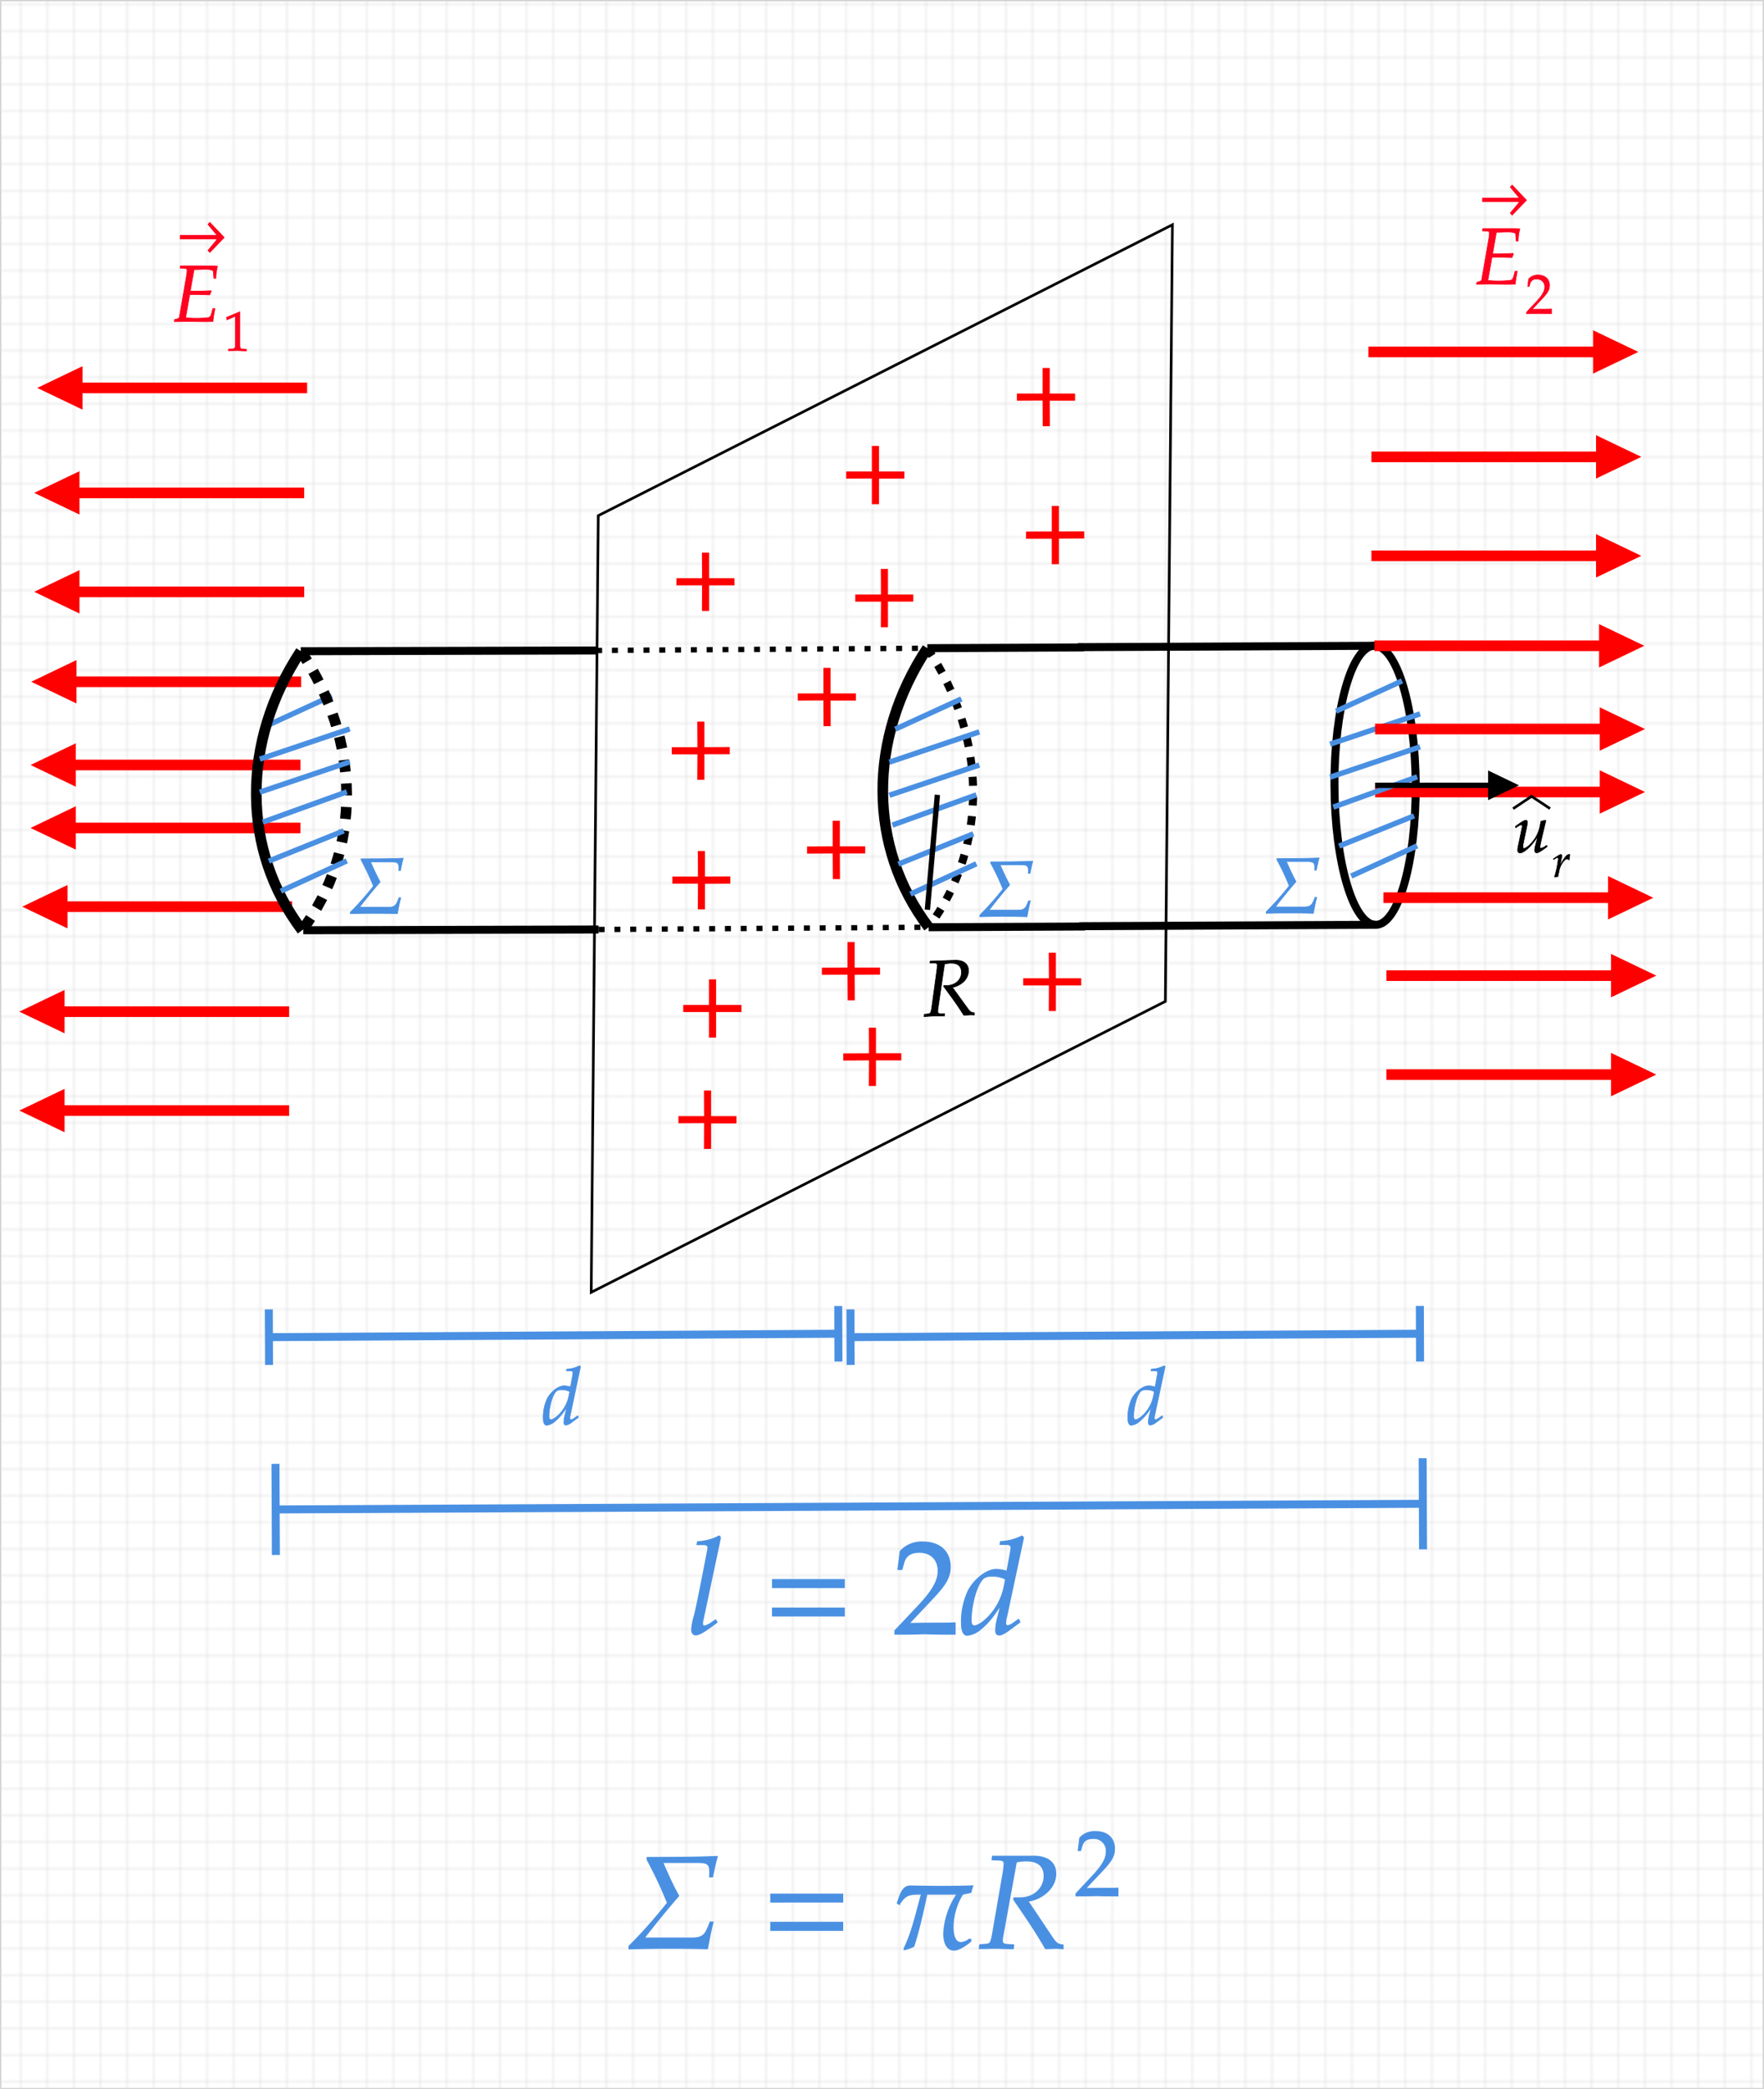 <svg id="Livello_1" data-name="Livello 1" xmlns="http://www.w3.org/2000/svg" xmlns:xlink="http://www.w3.org/1999/xlink" width="662.5" height="784.5" viewBox="0 0 662.5 784.5">
  <defs>
    <style>
      .cls-1, .cls-10, .cls-11, .cls-12, .cls-13, .cls-14, .cls-19, .cls-2, .cls-4, .cls-6, .cls-7, .cls-8, .cls-9 {
        fill: none;
      }

      .cls-2, .cls-3 {
        stroke: #d3d3d3;
        stroke-width: 0.5px;
      }

      .cls-3 {
        fill: url(#_.843999549798788);
      }

      .cls-17, .cls-4 {
        stroke: red;
      }

      .cls-12, .cls-4, .cls-9 {
        stroke-width: 4px;
      }

      .cls-17, .cls-5 {
        fill: red;
      }

      .cls-15, .cls-24, .cls-25, .cls-6, .cls-7 {
        stroke: #4a90e2;
      }

      .cls-10, .cls-6, .cls-8 {
        stroke-width: 3px;
      }

      .cls-13, .cls-14, .cls-7 {
        stroke-width: 2px;
      }

      .cls-10, .cls-11, .cls-12, .cls-13, .cls-14, .cls-16, .cls-18, .cls-19, .cls-20, .cls-8, .cls-9 {
        stroke: #000;
      }

      .cls-10 {
        stroke-dasharray: 3.38 4.02;
      }

      .cls-12 {
        stroke-dasharray: 4.5 4.36;
      }

      .cls-14 {
        stroke-dasharray: 2.25 3.68;
      }

      .cls-15, .cls-24, .cls-25 {
        fill: #4a90e2;
      }

      .cls-15, .cls-16, .cls-17, .cls-18, .cls-20, .cls-21, .cls-23, .cls-24, .cls-25 {
        stroke-miterlimit: 10;
      }

      .cls-15 {
        stroke-width: 0.4px;
      }

      .cls-16 {
        stroke-width: 0.24px;
      }

      .cls-17 {
        stroke-width: 0.32px;
      }

      .cls-18 {
        stroke-width: 0.2px;
      }

      .cls-20 {
        stroke-width: 0.14px;
      }

      .cls-21, .cls-22, .cls-23 {
        fill: #ff001f;
      }

      .cls-21, .cls-23 {
        stroke: #ff001f;
      }

      .cls-21, .cls-24 {
        stroke-width: 0.24px;
      }

      .cls-23 {
        stroke-width: 0.17px;
      }

      .cls-25 {
        stroke-width: 0.28px;
      }
    </style>
    <pattern id="_.843999549798788" data-name=".843999549798788" width="10" height="10" patternTransform="matrix(1, 0, 0, -1, -2.75, 851.14)" patternUnits="userSpaceOnUse" viewBox="0 0 10 10">
      <rect class="cls-1" width="10" height="10"/>
      <path class="cls-2" d="M10,10H0V0"/>
    </pattern>
  </defs>
  <rect class="cls-3" x="0.25" y="0.25" width="662" height="784"/>
  <g>
    <g>
      <path class="cls-4" d="M112.58,310.64H17.25" transform="translate(0.25 0.25)"/>
      <path class="cls-5" d="M28.22,302.49l-17,8.15,17,8.15Z" transform="translate(0.25 0.25)"/>
    </g>
    <g>
      <path class="cls-4" d="M112.58,287H17.25" transform="translate(0.25 0.25)"/>
      <path class="cls-5" d="M28.22,278.85l-17,8.15,17,8.15Z" transform="translate(0.25 0.25)"/>
    </g>
    <g>
      <path class="cls-4" d="M112.84,255.75H17.5" transform="translate(0.25 0.25)"/>
      <path class="cls-5" d="M28.47,247.6l-17,8.15,17,8.15Z" transform="translate(0.25 0.25)"/>
    </g>
    <g>
      <path class="cls-4" d="M109.46,340.2H14.13" transform="translate(0.25 0.25)"/>
      <path class="cls-5" d="M25.1,332.05l-17,8.15,17,8.15Z" transform="translate(0.25 0.25)"/>
    </g>
    <path class="cls-6" d="M534.13,564.41l-429.72,2.12" transform="translate(0.25 0.25)"/>
    <path class="cls-6" d="M103.36,583.64l-.15-34.22" transform="translate(0.25 0.25)"/>
    <path class="cls-6" d="M534.2,581.52l-.15-34.23" transform="translate(0.25 0.25)"/>
    <path class="cls-7" d="M124.36,261.05,99.59,272.42" transform="translate(0.25 0.25)"/>
    <path class="cls-8" d="M515.93,242.24c8.43,0,15.38,23.38,15.51,52.32s-6.58,52.42-15,52.46-15.37-23.38-15.51-52.32S507.5,242.28,515.93,242.24Z" transform="translate(0.25 0.25)"/>
    <path class="cls-8" d="M515.93,242.24l-111.38.52" transform="translate(0.25 0.25)"/>
    <path class="cls-8" d="M516.42,347l-111.37.53" transform="translate(0.25 0.25)"/>
    <path class="cls-8" d="M407.32,347.65l-58.79.27" transform="translate(0.25 0.25)"/>
    <path class="cls-8" d="M406.83,242.86l-58.8.28" transform="translate(0.25 0.25)"/>
    <path class="cls-9" d="M348,243.14c-22.45,34-22.26,74.74.5,104.78" transform="translate(0.25 0.25)"/>
    <path class="cls-10" d="M348,243.14c22.78,33.82,23,74.52.5,104.78" transform="translate(0.25 0.25)"/>
    <g>
      <path class="cls-4" d="M516.19,297.13h95.34" transform="translate(0.25 0.25)"/>
      <path class="cls-5" d="M600.56,305.28l17-8.15-17-8.15Z" transform="translate(0.25 0.25)"/>
    </g>
    <path class="cls-11" d="M221.79,485l2.64-291.62L440.07,84.14l-2.65,291.62Z" transform="translate(0.25 0.25)"/>
    <path class="cls-8" d="M224.57,348.77l-110.93.28" transform="translate(0.25 0.25)"/>
    <path class="cls-8" d="M223.64,244l-110.93.28" transform="translate(0.25 0.25)"/>
    <path class="cls-9" d="M112.71,244.27c-22.46,34-22.27,74.73.49,104.78" transform="translate(0.25 0.25)"/>
    <path class="cls-12" d="M112.71,244.27c22.77,33.81,23,74.52.49,104.78" transform="translate(0.25 0.25)"/>
    <path class="cls-7" d="M131.11,285.82,97.33,297.19" transform="translate(0.25 0.25)"/>
    <path class="cls-7" d="M130,297.08,98.46,308.45" transform="translate(0.25 0.25)"/>
    <path class="cls-7" d="M128.86,311.72l-28.15,11.36" transform="translate(0.25 0.25)"/>
    <path class="cls-7" d="M130,323l-24.77,11.36" transform="translate(0.25 0.25)"/>
    <path class="cls-7" d="M131.11,273.44,97.33,284.8" transform="translate(0.25 0.25)"/>
    <path class="cls-7" d="M360.81,262.18,336,273.54" transform="translate(0.25 0.25)"/>
    <path class="cls-7" d="M367.56,287l-33.78,11.36" transform="translate(0.25 0.25)"/>
    <path class="cls-7" d="M366.44,298.21l-31.53,11.36" transform="translate(0.25 0.25)"/>
    <path class="cls-7" d="M365.31,312.84l-28.15,11.37" transform="translate(0.25 0.25)"/>
    <path class="cls-7" d="M366.44,324.1l-24.77,11.37" transform="translate(0.25 0.25)"/>
    <path class="cls-7" d="M367.56,274.56l-33.78,11.37" transform="translate(0.25 0.25)"/>
    <path class="cls-7" d="M526.32,255.42l-24.77,11.37" transform="translate(0.25 0.25)"/>
    <path class="cls-7" d="M533.08,280.19,499.3,291.56" transform="translate(0.25 0.25)"/>
    <path class="cls-7" d="M532,291.45l-31.52,11.37" transform="translate(0.25 0.25)"/>
    <path class="cls-7" d="M530.83,306.09l-28.15,11.36" transform="translate(0.25 0.25)"/>
    <path class="cls-7" d="M532,317.35l-24.77,11.36" transform="translate(0.25 0.25)"/>
    <path class="cls-7" d="M533.08,267.81,499.3,279.17" transform="translate(0.25 0.25)"/>
    <path class="cls-13" d="M351.8,298.21l-3.75,43.14" transform="translate(0.25 0.25)"/>
    <g>
      <path class="cls-4" d="M516.19,273.49h95.34" transform="translate(0.25 0.25)"/>
      <path class="cls-5" d="M600.56,281.64l17-8.15-17-8.15Z" transform="translate(0.25 0.25)"/>
    </g>
    <g>
      <path class="cls-4" d="M515.93,242.24h95.34" transform="translate(0.25 0.25)"/>
      <path class="cls-5" d="M600.3,250.39l17-8.15-17-8.15Z" transform="translate(0.25 0.25)"/>
    </g>
    <g>
      <path class="cls-4" d="M514.81,208.46h95.33" transform="translate(0.25 0.25)"/>
      <path class="cls-5" d="M599.17,216.61l17-8.15-17-8.15Z" transform="translate(0.25 0.25)"/>
    </g>
    <g>
      <path class="cls-4" d="M514.81,171.3h95.33" transform="translate(0.25 0.25)"/>
      <path class="cls-5" d="M599.17,179.45l17-8.15-17-8.15Z" transform="translate(0.25 0.25)"/>
    </g>
    <g>
      <path class="cls-4" d="M513.68,131.9H609" transform="translate(0.25 0.25)"/>
      <path class="cls-5" d="M598.05,140.05l17-8.15-17-8.15Z" transform="translate(0.25 0.25)"/>
    </g>
    <g>
      <path class="cls-4" d="M520.43,403.25h95.34" transform="translate(0.25 0.25)"/>
      <path class="cls-5" d="M604.8,411.4l17-8.15-17-8.15Z" transform="translate(0.25 0.25)"/>
    </g>
    <g>
      <path class="cls-4" d="M520.43,366.09h95.34" transform="translate(0.25 0.25)"/>
      <path class="cls-5" d="M604.8,374.24l17-8.15-17-8.15Z" transform="translate(0.25 0.25)"/>
    </g>
    <g>
      <path class="cls-4" d="M519.31,336.82h95.33" transform="translate(0.25 0.25)"/>
      <path class="cls-5" d="M603.67,345l17-8.15-17-8.15Z" transform="translate(0.25 0.25)"/>
    </g>
    <path class="cls-6" d="M533,500.55l-213.3,1.29" transform="translate(0.25 0.25)"/>
    <path class="cls-6" d="M319.22,512.27l-.07-20.86" transform="translate(0.25 0.25)"/>
    <path class="cls-6" d="M533.08,511,533,490.12" transform="translate(0.25 0.25)"/>
    <path class="cls-6" d="M314.61,500.55l-213.3,1.29" transform="translate(0.25 0.25)"/>
    <path class="cls-6" d="M100.79,512.27l-.08-20.86" transform="translate(0.25 0.25)"/>
    <path class="cls-6" d="M314.64,511l-.07-20.86" transform="translate(0.25 0.25)"/>
    <g>
      <path class="cls-4" d="M114,222H18.63" transform="translate(0.25 0.25)"/>
      <path class="cls-5" d="M29.6,213.82l-17,8.15,17,8.15Z" transform="translate(0.25 0.25)"/>
    </g>
    <g>
      <path class="cls-4" d="M114,184.82H18.63" transform="translate(0.25 0.25)"/>
      <path class="cls-5" d="M29.6,176.67l-17,8.15,17,8.15Z" transform="translate(0.25 0.25)"/>
    </g>
    <g>
      <path class="cls-4" d="M115.09,145.41H19.76" transform="translate(0.25 0.25)"/>
      <path class="cls-5" d="M30.73,137.26l-17,8.15,17,8.15Z" transform="translate(0.25 0.25)"/>
    </g>
    <g>
      <path class="cls-4" d="M108.34,416.76H13" transform="translate(0.25 0.25)"/>
      <path class="cls-5" d="M24,408.61,7,416.76l17,8.15Z" transform="translate(0.25 0.25)"/>
    </g>
    <g>
      <path class="cls-4" d="M108.34,379.61H13" transform="translate(0.25 0.25)"/>
      <path class="cls-5" d="M24,371.46,7,379.61l17,8.15Z" transform="translate(0.25 0.25)"/>
    </g>
    <g>
      <path class="cls-13" d="M516.18,294.63h50.05" transform="translate(0.25 0.25)"/>
      <path d="M558.62,300.21l11.61-5.58-11.61-5.58Z" transform="translate(0.25 0.25)"/>
    </g>
    <path class="cls-14" d="M224.57,348.77l124-.85" transform="translate(0.25 0.25)"/>
    <path class="cls-14" d="M223.64,244l124-.85" transform="translate(0.25 0.25)"/>
  </g>
  <g>
    <path class="cls-15" d="M270.33,577.12l-.6-.55a19.58,19.58,0,0,1-8,2.1l-.2,1.05h2.4c1.2,0,1.7.35,1.7,1.1a7.34,7.34,0,0,1-.15,1.3c-.55,2.75-4.2,22-5,24.5a22.61,22.61,0,0,0-.95,5c0,1.25.55,2,1.5,2,1.3,0,3.1-1,8-4.7l-.5-.9-1.3.85a8.28,8.28,0,0,1-3,1.5c-.35,0-.65-.5-.65-1a7.39,7.39,0,0,1,.2-1.4Z" transform="translate(0.25 0.25)"/>
    <path class="cls-15" d="M316.84,595.87v-3H289.89v3Zm0,10.65v-2.95H289.89v2.95Z" transform="translate(0.25 0.25)"/>
    <path class="cls-15" d="M335.85,612.07v1.3c9.35,0,9.35-.15,11.15-.15s1.8.15,11.45.15v-4.25c-5.75.25-8.05,0-17.3.25l9.1-9.65c4.85-5.15,6.35-7.9,6.35-11.65,0-5.75-3.9-9.3-10.25-9.3a10.76,10.76,0,0,0-8.5,3.5l-.85,6.8h1.45l.65-2.3c.8-2.9,2.6-4.15,5.95-4.15,4.3,0,7.05,2.7,7.05,7,0,3.75-2.1,7.45-7.75,13.45Zm48.3-35-.6-.55a19.58,19.58,0,0,1-8,2.1l-.2,1.05h2.4c1.2,0,1.7.35,1.7,1.2a9,9,0,0,1-.1,1.2l-1.4,7.7a14.39,14.39,0,0,0-4.1-.7c-3.45,0-8.15,3.6-10.45,8a27.62,27.62,0,0,0-2.55,11.85c0,3.25.75,4.85,2.2,4.85a8.92,8.92,0,0,0,4.9-2.2c2.7-2.2,4.35-4.15,7.7-9.2l-1.15,4.55a21.63,21.63,0,0,0-.8,5.1c0,1.05.45,1.65,1.3,1.65s2.05-.6,3.75-1.85l4.05-3-.5-1-2.2,1.55a4.18,4.18,0,0,1-2,.85c-.4,0-.7-.45-.7-1.15a9.69,9.69,0,0,1,.4-2.3ZM365.7,610.27c-.8,0-1.25-.7-1.25-1.95,0-6.3,2.3-14.1,4.75-16a4.74,4.74,0,0,1,2.95-.75,10.5,10.5,0,0,1,5.3,1.15l-.6,2.95C375,604.67,368,610.27,365.7,610.27Z" transform="translate(0.25 0.25)"/>
  </g>
  <path class="cls-16" d="M349,361.34h1.68c.72,0,1.06.23,1.07.77a17.2,17.2,0,0,1-.19,2.29l-1.79,13.09c-.39,2.75-.45,2.81-1.64,3l-1.23.13-.09.85,1.26-.08c1.41-.11,2-.13,2.7-.15h2.91l.78,0,.06-.84-1.47,0c-.81,0-1.09-.26-1.11-.86a6,6,0,0,1,.08-1.06l2.45-16.74a10.25,10.25,0,0,1,2.27-.32c2.61-.09,4,1,4.11,3.25.09,2.85-2.17,5-5.29,5.14l-1.32,0-.08.33c4.22,5.71,5.2,7.12,7.58,10.85l2.55-.18s.45,0,1,.05h.39l0-.81c-1.2-.11-1.54-.34-2.45-1.57l-5.81-8a7.8,7.8,0,0,0,3.55-1.56,5.82,5.82,0,0,0,2.51-4.83c-.09-2.58-2.06-3.92-5.39-3.75l-9,.32Z" transform="translate(0.25 0.25)"/>
  <path class="cls-17" d="M264.29,431h2.36l0-9.6,9.52,0V419l-9.52,0,0-9.6h-2.36l.05,9.6-9.64,0v2.36l9.64-.05Z" transform="translate(0.25 0.25)"/>
  <g>
    <g>
      <path class="cls-18" d="M580.33,307.94l-.17-.22-1.7.42-.25,1.28a13.8,13.8,0,0,1-1.76,4.83c-1.47,2.28-3.42,4.06-4.42,4.06-.2,0-.33-.23-.33-.65a6.11,6.11,0,0,1,.18-1.3l1.4-6.78a5.54,5.54,0,0,0,.13-1.07c0-.48-.23-.78-.58-.78-.5,0-1.45.53-3.3,1.86l-.69.5.17.5.8-.53c.7-.45,1-.57,1.2-.57a.48.48,0,0,1,.43.49,3.44,3.44,0,0,1-.05.45l-1.56,7.43a7.77,7.77,0,0,0-.1,1.18.94.94,0,0,0,.88,1c1.57,0,4.59-2.81,6.68-6.26l-.91,3.55a6.5,6.5,0,0,0-.27,1.65c0,.62.27,1,.75,1,.65,0,1.55-.53,4-2.36l-.25-.45-.65.43a3.82,3.82,0,0,1-1.52.67c-.2,0-.33-.17-.33-.42C578.1,317,580,309.37,580.33,307.94Z" transform="translate(0.25 0.25)"/>
      <polyline class="cls-19" points="568.27 303.65 575.2 299.02 582.15 303.62"/>
    </g>
    <path class="cls-20" d="M589.13,322.61a17.85,17.85,0,0,1,.27-1.95.85.85,0,0,0-.35-.1c-.54,0-1.08.42-1.71,1.32a22,22,0,0,0-1.64,2.64l.56-2.66a3.15,3.15,0,0,0,.1-.73c0-.35-.14-.56-.4-.56s-1,.37-2.33,1.3l-.49.35.13.35.56-.37a2,2,0,0,1,.83-.41c.18,0,.3.16.3.39a37,37,0,0,1-1.43,6.86l.17.12c.26-.08.54-.14.95-.23l.22,0,.45-2.1a7.87,7.87,0,0,1,1.48-3.38c.6-.77,1.07-1.14,1.45-1.14a.7.7,0,0,1,.63.33Z" transform="translate(0.25 0.25)"/>
  </g>
  <g>
    <g>
      <path class="cls-21" d="M560.07,96.34h3.51l4,.12.57-1.35L568,94.9c-2.43.12-4.23.18-6.57.18h-1.11l1.41-8.1c1,0,3.45-.12,4.11-.12,1.86,0,3.09.27,3.12.72l.24,2.67h.72a20.27,20.27,0,0,1,.63-4.56c-.63-.06-1.53-.09-2.07-.09-.09,0-.42,0-1.14,0l-3.6,0c-.27,0-5.49,0-5.79,0l-1.35,0-.09.84,1.62.06c.72,0,1,.27,1,.81a18.52,18.52,0,0,1-.27,2.28l-2.61,15.12c-.12.54-.48.75-1.8,1l-.15.78,1.23,0c.93,0,2.79-.06,3.39-.06l6.75.09c.42,0,1.17,0,2.16-.06l1,0,.12-1.08c.06-.6.21-1.5.48-3l.15-.78h-.81l-.48,1.8c-.3,1.08-.57,1.44-1.23,1.59a34.72,34.72,0,0,1-4.41.27,40.28,40.28,0,0,1-4.11-.21Z" transform="translate(0.25 0.25)"/>
      <path class="cls-22" d="M573.22,74.92l-5.56-5.86-.86.92,3.4,4.1h-.27v1.59h.27l-3.4,4.1.86.92Zm-16.81.67h16V74h-16Z" transform="translate(0.25 0.25)"/>
    </g>
    <path class="cls-23" d="M573,117v.55c3.93,0,3.93-.07,4.68-.07s.76.07,4.81.07v-1.79c-2.41.11-3.38,0-7.26.11l3.82-4.06c2-2.16,2.67-3.31,2.67-4.89,0-2.41-1.64-3.91-4.31-3.91a4.52,4.52,0,0,0-3.57,1.47l-.36,2.86h.61l.28-1a2.21,2.21,0,0,1,2.49-1.74,2.75,2.75,0,0,1,3,2.92c0,1.58-.89,3.13-3.26,5.65Z" transform="translate(0.25 0.25)"/>
  </g>
  <path class="cls-17" d="M326.22,407.36h2.36l0-9.6,9.52,0v-2.36l-9.52,0,0-9.6h-2.36l.05,9.6-9.64.05v2.36l9.64-.05Z" transform="translate(0.25 0.25)"/>
  <path class="cls-17" d="M393.79,379.21l2.36,0,0-9.6,9.52,0v-2.36l-9.52,0,0-9.6-2.36,0,.05,9.6-9.64,0v2.36l9.64,0Z" transform="translate(0.25 0.25)"/>
  <path class="cls-17" d="M266.16,389.21l2.36,0,0-9.6,9.52,0v-2.36l-9.52,0,0-9.6-2.36,0,0,9.6-9.64,0,0,2.36,9.64,0Z" transform="translate(0.25 0.25)"/>
  <path class="cls-17" d="M262,341.05h2.36l0-9.6,9.52-.05V329l-9.52.05,0-9.6h-2.36l.05,9.6-9.64,0v2.36l9.64,0Z" transform="translate(0.25 0.25)"/>
  <path class="cls-17" d="M261.79,292.38h2.36l0-9.6,9.52,0v-2.36l-9.52.05,0-9.6h-2.36l.05,9.6-9.64,0v2.36l9.64,0Z" transform="translate(0.25 0.25)"/>
  <path class="cls-17" d="M263.54,229l2.36,0,0-9.6,9.52,0v-2.36l-9.52,0,0-9.6-2.36,0,.05,9.6-9.64,0v2.36l9.64,0Z" transform="translate(0.25 0.25)"/>
  <path class="cls-17" d="M327.35,188.92h2.36l0-9.6,9.52,0v-2.36l-9.52,0,0-9.6h-2.36l0,9.6-9.64,0v2.36l9.64-.05Z" transform="translate(0.25 0.25)"/>
  <path class="cls-17" d="M330.72,235.1l2.36,0,0-9.6,9.52,0v-2.36l-9.52,0,0-9.59h-2.36l.05,9.6-9.64,0v2.36l9.64,0Z" transform="translate(0.25 0.25)"/>
  <path class="cls-17" d="M391.52,159.64h2.36l-.05-9.6,9.52,0v-2.36l-9.52,0,0-9.6h-2.36l0,9.6-9.64,0v2.36l9.64-.05Z" transform="translate(0.25 0.25)"/>
  <path class="cls-17" d="M394.91,211.44h2.36l0-9.6,9.52-.05v-2.36l-9.52.05,0-9.6h-2.36l0,9.6-9.64.05,0,2.36,9.63,0Z" transform="translate(0.25 0.25)"/>
  <path class="cls-17" d="M309.21,272.25h2.36l-.05-9.6,9.52,0v-2.36l-9.52,0,0-9.6h-2.36l0,9.6-9.64,0v2.36l9.64-.05Z" transform="translate(0.25 0.25)"/>
  <path class="cls-17" d="M312.71,329.67h2.36l-.05-9.6,9.52,0v-2.36l-9.52,0,0-9.6h-2.36l0,9.6-9.64.05v2.36l9.64-.05Z" transform="translate(0.25 0.25)"/>
  <g>
    <g>
      <path class="cls-21" d="M71,110.35h3.51l4,.12.57-1.35-.12-.21c-2.43.12-4.23.18-6.57.18H71.21l1.41-8.1c1,0,3.45-.12,4.11-.12,1.86,0,3.09.27,3.12.72l.24,2.67h.72a20.27,20.27,0,0,1,.63-4.56c-.63-.06-1.53-.09-2.07-.09-.09,0-.42,0-1.14,0l-3.6,0c-.27,0-5.49,0-5.79,0l-1.35,0-.09.84,1.62.06c.72,0,1,.27,1,.81a18.52,18.52,0,0,1-.27,2.28l-2.61,15.12c-.12.54-.48.75-1.8,1l-.15.78,1.23,0c.93,0,2.79-.06,3.39-.06l6.75.09c.42,0,1.17,0,2.16-.06l1,0,.12-1.08c.06-.6.21-1.5.48-3l.15-.78H79.7l-.48,1.8c-.3,1.08-.57,1.44-1.23,1.59a34.72,34.72,0,0,1-4.41.27,40.28,40.28,0,0,1-4.11-.21Z" transform="translate(0.25 0.25)"/>
      <path class="cls-22" d="M84.12,88.93l-5.56-5.86L77.7,84l3.4,4.1h-.27v1.59h.27l-3.4,4.1.86.92Zm-16.81.67h16V88h-16Z" transform="translate(0.25 0.25)"/>
    </g>
    <path class="cls-23" d="M92.31,131.53v-.63l-1.09-.06c-1.16-.06-1.37-.3-1.37-1.39V116.77l-5.06,2.14.15,1,3.15-1.39v10.88c0,1.09-.23,1.33-1.37,1.39l-1.17.06v.63l3.46-.06C89.66,131.47,92,131.53,92.31,131.53Z" transform="translate(0.25 0.25)"/>
  </g>
  <path class="cls-24" d="M437.32,512.92l-.36-.33a11.75,11.75,0,0,1-4.8,1.26l-.12.63h1.44c.72,0,1,.21,1,.72a5.37,5.37,0,0,1-.06.72l-.84,4.62a8.63,8.63,0,0,0-2.46-.42c-2.07,0-4.89,2.16-6.27,4.77a16.57,16.57,0,0,0-1.53,7.11c0,2,.45,2.91,1.32,2.91a5.35,5.35,0,0,0,2.94-1.32,21.22,21.22,0,0,0,4.62-5.52l-.69,2.73a13,13,0,0,0-.48,3.06c0,.63.27,1,.78,1a4.53,4.53,0,0,0,2.25-1.11l2.43-1.8-.3-.57-1.32.93a2.51,2.51,0,0,1-1.17.51c-.24,0-.42-.27-.42-.69a5.82,5.82,0,0,1,.24-1.38Zm-11.07,19.89c-.48,0-.75-.42-.75-1.17,0-3.78,1.38-8.46,2.85-9.6a2.84,2.84,0,0,1,1.77-.45,6.3,6.3,0,0,1,3.18.69l-.36,1.77C431.83,529.45,427.6,532.81,426.25,532.81Z" transform="translate(0.25 0.25)"/>
  <path class="cls-24" d="M217.76,512.92l-.36-.33a11.75,11.75,0,0,1-4.8,1.26l-.12.63h1.44c.72,0,1,.21,1,.72a5.37,5.37,0,0,1-.06.72l-.84,4.62a8.63,8.63,0,0,0-2.46-.42c-2.07,0-4.89,2.16-6.27,4.77a16.57,16.57,0,0,0-1.53,7.11c0,2,.45,2.91,1.32,2.91a5.35,5.35,0,0,0,2.94-1.32,21.22,21.22,0,0,0,4.62-5.52L212,530.8a13,13,0,0,0-.48,3.06c0,.63.27,1,.78,1a4.53,4.53,0,0,0,2.25-1.11l2.43-1.8-.3-.57-1.32.93a2.51,2.51,0,0,1-1.17.51c-.24,0-.42-.27-.42-.69a5.82,5.82,0,0,1,.24-1.38Zm-11.07,19.89c-.48,0-.75-.42-.75-1.17,0-3.78,1.38-8.46,2.85-9.6a2.84,2.84,0,0,1,1.77-.45,6.3,6.3,0,0,1,3.18.69l-.36,1.77C212.27,529.45,208,532.81,206.69,532.81Z" transform="translate(0.25 0.25)"/>
  <path class="cls-24" d="M493,342.7c.39-2,.72-3.93,1.26-5.91v-.09h-.66v.09c-1,2.46-1.26,3.51-4.11,3.51H478.74c2.49-3.24,5.1-6.45,7.77-9.51-1.35-2.43-2.49-5-3.63-7.53h7.59c3,0,3.12.51,3,3.24h.66v-.12c.33-1.41.57-2.88,1-4.29v-.18c-5.22.24-10.56.21-15.78.24v.48a90.54,90.54,0,0,1,4.59,9.75,110.86,110.86,0,0,1-8.64,9.75v.57C481.26,342.55,487.08,342.55,493,342.7Z" transform="translate(0.25 0.25)"/>
  <path class="cls-24" d="M385.46,344c.39-2,.72-3.93,1.26-5.91V338h-.66V338c-1,2.46-1.26,3.51-4.11,3.51H371.21c2.49-3.24,5.1-6.45,7.77-9.51-1.35-2.43-2.49-5-3.63-7.53h7.59c3,0,3.12.51,3,3.24h.66v-.12c.33-1.41.57-2.88,1-4.29v-.18c-5.22.24-10.56.21-15.78.24v.48a90.54,90.54,0,0,1,4.59,9.75,110.86,110.86,0,0,1-8.64,9.75V344C373.73,343.8,379.55,343.8,385.46,344Z" transform="translate(0.25 0.25)"/>
  <path class="cls-24" d="M149,342.82c.39-2,.72-3.93,1.26-5.91v-.09h-.66v.09c-1,2.46-1.26,3.51-4.11,3.51H134.77c2.49-3.24,5.1-6.45,7.77-9.51-1.35-2.43-2.49-5-3.63-7.53h7.59c3,0,3.12.51,3,3.24h.66v-.12c.33-1.41.57-2.88,1-4.29V322c-5.22.24-10.56.21-15.78.24v.48A90.54,90.54,0,0,1,140,332.5a110.86,110.86,0,0,1-8.64,9.75v.57C137.29,342.67,143.11,342.67,149,342.82Z" transform="translate(0.25 0.25)"/>
  <g>
    <path class="cls-15" d="M265.43,731.48c.65-3.3,1.2-6.55,2.1-9.85v-.15h-1.1v.15c-1.7,4.1-2.1,5.85-6.85,5.85h-17.9c4.15-5.4,8.5-10.75,12.95-15.85-2.25-4-4.15-8.35-6-12.55h12.65c5-.05,5.2.85,5,5.4h1.1v-.2c.55-2.35.95-4.8,1.7-7.15v-.3c-8.7.4-17.6.35-26.3.4v.8a150.89,150.89,0,0,1,7.65,16.25A184.76,184.76,0,0,1,236,730.53v1C245.88,731.23,255.58,731.23,265.43,731.48Z" transform="translate(0.25 0.25)"/>
    <path class="cls-15" d="M316.23,713.93V711h-27v2.95Zm0,10.65v-3h-27v3Z" transform="translate(0.25 0.25)"/>
    <path class="cls-15" d="M360.69,729.18c-2.8,0-3.05-4.15-3-6.2a24,24,0,0,1,3.6-12l3.1-.65a17.52,17.52,0,0,1,.7-2.45c-7.7.3-15.65.2-23.4.05-3.25-.05-3.95,3.85-4.9,6.3-.05.4.6.45.8.6v-.2c2.15-3.15,3.35-3.65,7.1-3.65h1.15c-2,7-3.35,13.8-6.5,20.35v.5a14.62,14.62,0,0,0,3.6-1.25c2.05-6.4,3.5-13,4.9-19.6h11.35a28.83,28.83,0,0,0-5,14.85c0,2.45.75,6.15,3.8,6.15,2.05,0,4.85-2,6.35-3.3V728h-.6v-.05A6.11,6.11,0,0,1,360.69,729.18Zm11.65-31.1,2.8.1c1.2.05,1.75.45,1.75,1.35a30.86,30.86,0,0,1-.45,3.8L372.69,725c-.8,4.55-.9,4.65-2.9,4.85l-2.05.15-.2,1.4,2.1,0c2.35-.1,3.3-.1,4.5-.1l4.85.15h1.3l.15-1.4-2.45-.15c-1.35-.1-1.8-.5-1.8-1.5a9.69,9.69,0,0,1,.2-1.75l5.05-27.75a17,17,0,0,1,3.8-.4c4.35,0,6.65,1.95,6.65,5.65,0,4.75-3.9,8.25-9.1,8.25h-2.2l-.15.55c6.7,9.75,8.25,12.15,12,18.5l4.25-.15c.05,0,.75.05,1.7.15H399v-1.35c-2-.25-2.55-.65-4-2.75l-9.2-13.75a12.85,12.85,0,0,0,6-2.4c2.9-2.1,4.45-4.85,4.45-7.9,0-4.3-3.2-6.65-8.75-6.55H372.49Z" transform="translate(0.25 0.25)"/>
    <path class="cls-25" d="M403.84,710.77v.91c6.55,0,6.55-.1,7.81-.1s1.26.1,8,.1v-3c-4,.17-5.63,0-12.11.17l6.37-6.75c3.4-3.61,4.45-5.53,4.45-8.16,0-4-2.73-6.51-7.18-6.51a7.54,7.54,0,0,0-5.95,2.45l-.59,4.76h1l.46-1.61c.56-2,1.82-2.9,4.16-2.9a4.58,4.58,0,0,1,4.94,4.86c0,2.63-1.47,5.22-5.43,9.42Z" transform="translate(0.25 0.25)"/>
  </g>
  <path class="cls-17" d="M318.27,375.22h2.36l-.05-9.6,9.52-.05v-2.35l-9.52,0,0-9.6h-2.36l0,9.6-9.64.05v2.36l9.64-.05Z" transform="translate(0.25 0.25)"/>
</svg>

